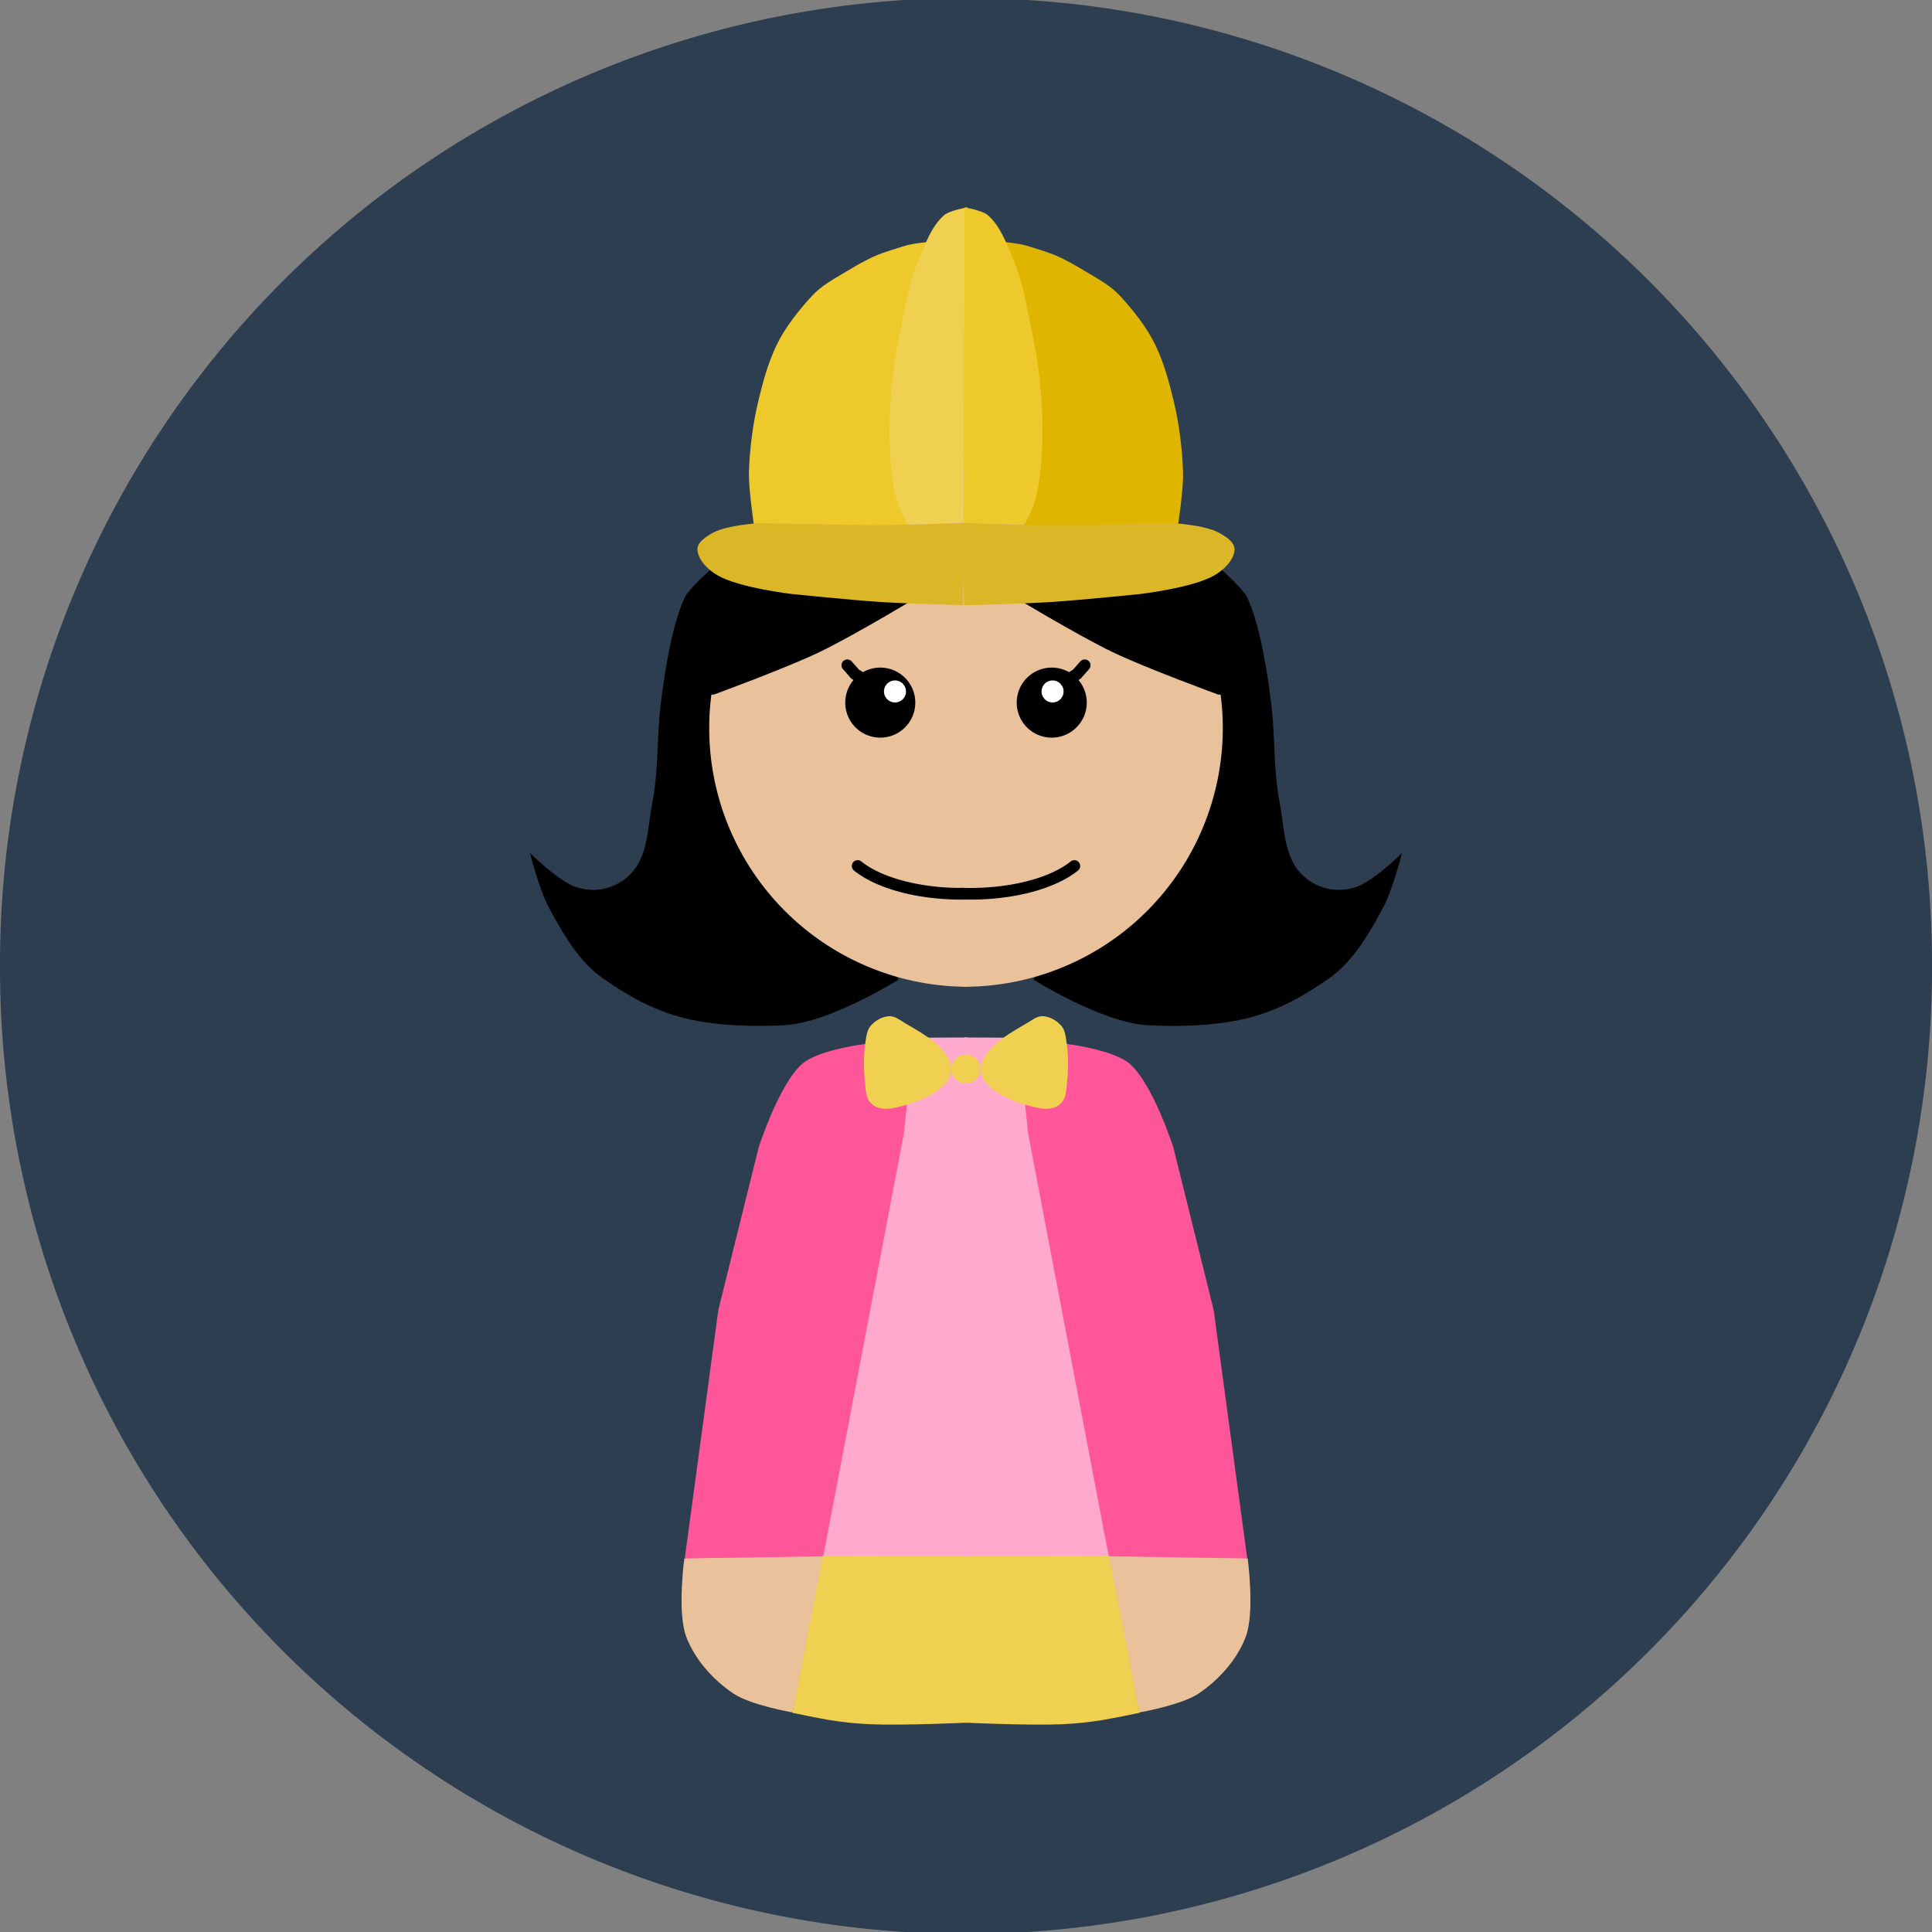 <?xml version="1.0" encoding="UTF-8" standalone="no"?>
<!-- Created with Inkscape (http://www.inkscape.org/) -->

<svg
   xmlns:dc="http://purl.org/dc/elements/1.1/"
   xmlns:cc="http://creativecommons.org/ns#"
   xmlns:rdf="http://www.w3.org/1999/02/22-rdf-syntax-ns#"
   xmlns:svg="http://www.w3.org/2000/svg"
   xmlns="http://www.w3.org/2000/svg"
   xmlns:sodipodi="http://sodipodi.sourceforge.net/DTD/sodipodi-0.dtd"
   xmlns:inkscape="http://www.inkscape.org/namespaces/inkscape"
   width="496.469"
   height="496.469"
   id="svg4016"
   version="1.1"
   inkscape:version="0.48.4 r9939"
   sodipodi:docname="female-engineer-solo.svg"
   inkscape:export-filename="/home/moorepants/Websites/eme185-splash/content/images/female-engineer-solo.png"
   inkscape:export-xdpi="46.407719"
   inkscape:export-ydpi="46.407719">
  <rect width="100%" height="100%" fill="#808080" stroke="none"/>
  <defs
     id="defs4018" />
  <sodipodi:namedview
     id="base"
     pagecolor="#ffffff"
     bordercolor="#666666"
     borderopacity="1.0"
     inkscape:pageopacity="0.0"
     inkscape:pageshadow="2"
     inkscape:zoom="1.4240564"
     inkscape:cx="241.17753"
     inkscape:cy="294.98028"
     inkscape:document-units="px"
     inkscape:current-layer="layer1"
     showgrid="false"
     fit-margin-top="0"
     fit-margin-left="0"
     fit-margin-right="0"
     fit-margin-bottom="0"
     inkscape:window-width="1680"
     inkscape:window-height="1026"
     inkscape:window-x="0"
     inkscape:window-y="24"
     inkscape:window-maximized="1" />
  <g
     inkscape:label="Layer 1"
     inkscape:groupmode="layer"
     id="layer1"
     transform="translate(-91.765,-295.556)">
    <path
       sodipodi:type="arc"
       style="fill:#2c3e50;fill-opacity:1;stroke:none"
       id="path3942"
       sodipodi:cx="-415.16019"
       sodipodi:cy="511.91122"
       sodipodi:rx="248.23456"
       sodipodi:ry="248.23456"
       d="m -166.926,511.911 a 248.235,248.235 0 1 1 -496.469,0 248.235,248.235 0 1 1 496.469,0 z"
       transform="translate(755.16,31.88)" />
    <path
       style="fill:none;display:inline"
       d="m 330.769,547.008 c -2.517,-0.407 -5.296,-0.944 -6.175,-1.194 -1.374,-0.39 -4.872,-5.434 -24.918,-35.929 l -23.319,-35.474 12.896,-5.155 c 10.847,-4.335 15.172,-6.427 27.22,-13.164 7.878,-4.405 14.212,-8.121 14.075,-8.258 -0.255,-0.255 -37.607,-3.859 -40.318,-3.89 -1.965,-0.023 -1.571,-0.76 3.121,-5.827 7.92,-8.554 18.907,-15.161 30.477,-18.327 4.556,-1.247 14.806,-2.64 15.358,-2.087 0.204,0.204 0.486,29.57 0.628,65.259 l 0.258,64.889 -2.363,-0.052 c -1.3,-0.029 -4.423,-0.385 -6.94,-0.792 z"
       id="path3077-0"
       inkscape:connector-curvature="0" />
    <path
       style="fill:#000000;fill-opacity:1;stroke:none;display:inline"
       d="m 322.694,547.28 c 0,0 -17.658,11.059 -29.212,11.712 -7.227,0.408 -17.285,0.294 -25.673,-1.766 -8.388,-2.061 -15.107,-6.068 -21.039,-10.215 -6.297,-4.401 -10.364,-11.54 -14,-18.308 -2.337,-4.35 -4.846,-14 -4.846,-14 0,0 7.368,7.432 12.116,8.885 4.492,1.374 9.007,0.538 12.654,-2.423 5.728,-4.651 5.335,-12.274 6.731,-19.52 1.734,-9.004 1.013,-18.267 2.423,-27.327 1.339,-8.603 2.535,-17.537 6.462,-25.308 1.15,-2.277 6.369,-7.351 6.369,-7.351 l 54.209,6.543 c 0,0 -17.42,10.547 -26.587,14.943 -8.787,4.213 -27.125,10.904 -27.125,10.904 z"
       id="path3022-9"
       inkscape:connector-curvature="0"
       sodipodi:nodetypes="csssscsssssccscc" />
    <path
       sodipodi:type="arc"
       style="fill:#e9c29c;fill-opacity:1;stroke:#e9c29c;stroke-opacity:1;display:inline"
       id="path3020-2"
       sodipodi:cx="186.57977"
       sodipodi:cy="505.18036"
       sodipodi:rx="65.962547"
       sodipodi:ry="65.962547"
       d="m 186.58,571.143 a 65.963,65.963 0 1 1 0,-131.925"
       transform="translate(154.153,-22.517)"
       sodipodi:start="1.5707963"
       sodipodi:end="4.712389"
       sodipodi:open="true" />
    <path
       sodipodi:type="arc"
       style="fill:#000000;stroke:none;display:inline"
       id="path3849-5"
       sodipodi:cx="100.89577"
       sodipodi:cy="445.61212"
       sodipodi:rx="8.1443548"
       sodipodi:ry="8.1443548"
       d="m 109.04,445.612 a 8.144,8.144 0 1 1 -16.289,0 8.144,8.144 0 1 1 16.289,0 z"
       transform="matrix(1.105,0,0,1.105,206.48,-16.293)" />
    <path
       sodipodi:type="arc"
       style="fill:#ffffff;stroke:none;display:inline"
       id="path3849-4-0"
       sodipodi:cx="100.89577"
       sodipodi:cy="445.61212"
       sodipodi:rx="2.8269663"
       sodipodi:ry="2.8269663"
       d="m 103.723,445.612 a 2.827,2.827 0 1 1 -5.654,0 2.827,2.827 0 1 1 5.654,0 z"
       transform="translate(220.856,27.628)" />
    <path
       style="fill:#e9c29c;fill-opacity:1;stroke:none;display:inline"
       d="m 304.486,690.48 -9.022,45.13 c 0,0 -10.796,-1.876 -15.212,-4.846 -5.234,-3.521 -9.85,-8.651 -12.116,-14.539 -2.419,-6.287 -0.522,-20.193 -0.522,-20.193 z"
       id="path3869-3"
       inkscape:connector-curvature="0"
       sodipodi:nodetypes="ccsscc" />
    <path
       style="fill:#ffaacc;stroke:none;display:inline"
       d="m 340.426,562.155 0,133.608 -37.087,-0.337 14.269,-109.444 9.087,-23.76 z"
       id="path3796-2"
       inkscape:connector-curvature="0"
       sodipodi:nodetypes="cccccc" />
    <path
       style="fill:#ff5599;stroke:none;display:inline"
       d="m 324.002,586.992 -20.683,108.502 -35.587,0.538 8.616,-63.809 10.366,-41.799 c 0,0 5.18,-16.191 11.173,-21.471 3.769,-3.321 14.269,-4.846 14.269,-4.846 l 14.539,-2.154 z"
       id="path3024-0"
       inkscape:connector-curvature="0"
       sodipodi:nodetypes="cccccsccc" />
    <path
       style="fill:#efd050;fill-opacity:1;stroke:none;display:inline"
       d="m 340.291,695.359 0,42.876 c 0,0 -16.564,0.76 -24.837,0.404 -3.515,-0.151 -7.029,-0.504 -10.5,-1.077 -3.179,-0.524 -9.566,-1.868 -9.566,-1.868 l 7.883,-40.402 z"
       id="path3798-7"
       inkscape:connector-curvature="0"
       sodipodi:nodetypes="ccssccc" />
    <path
       style="fill:#efd050;fill-opacity:1;stroke:none;display:inline"
       d="m 334.75,566.394 c -2.566,-3.509 -6.632,-5.69 -10.376,-7.901 -1.284,-0.758 -2.602,-1.861 -4.093,-1.809 -1.83,0.065 -3.681,1.164 -4.855,2.57 -0.874,1.048 -1.023,2.555 -1.237,3.903 -0.583,3.666 -0.503,7.447 -0.095,11.137 0.154,1.392 0.19,2.917 0.952,4.093 0.542,0.836 1.432,1.5 2.38,1.809 1.539,0.502 3.281,0.282 4.855,-0.095 4.388,-1.052 9.039,-2.666 12.184,-5.902 0.97,-0.998 1.658,-2.417 1.713,-3.808 0.057,-1.414 -0.592,-2.856 -1.428,-3.998 z"
       id="path3820-6"
       inkscape:connector-curvature="0"
       sodipodi:nodetypes="ssssssssssss" />
    <path
       style="fill:#edc92c;fill-opacity:1;stroke:none;display:inline"
       d="m 330.674,357.7 2.475,51.212 -9.043,24.273 -38.551,-2.38 c 0,0 -1.454,-9.504 -1.333,-13.802 0.167,-5.93 0.997,-12.508 2.38,-18.276 1.179,-4.918 2.488,-9.809 4.664,-14.374 2.197,-4.609 5.77,-9.099 9.233,-12.851 2.26,-2.448 5.421,-4.194 8.281,-5.902 2.791,-1.667 5.157,-3.081 7.901,-4.284 2.334,-1.023 5.208,-1.808 7.234,-2.475 2.42,-0.796 6.758,-1.142 6.758,-1.142 z"
       id="path3824-3"
       inkscape:connector-curvature="0"
       sodipodi:nodetypes="ccccsssssasc" />
    <path
       style="fill:#efd050;fill-opacity:1;stroke:none;display:inline"
       d="m 340.383,429.758 0,-80.91 c 0,0 -4.56,0.743 -5.997,1.999 -3.337,2.917 -4.943,7.624 -6.663,11.708 -2.595,6.162 -3.457,12.69 -4.855,19.228 -1.205,5.635 -1.936,11.383 -2.285,17.134 -0.338,5.575 -0.348,11.194 0.19,16.753 0.305,3.147 0.754,6.316 1.713,9.329 0.594,1.867 2.475,5.331 2.475,5.331 z"
       id="path3822-1"
       inkscape:connector-curvature="0"
       sodipodi:nodetypes="ccsssssscc" />
    <path
       sodipodi:nodetypes="csccscc"
       inkscape:connector-curvature="0"
       id="path3826-8"
       d="m 261.847,474.317 c 0,0 2.059,-17.632 5.986,-25.403 1.15,-2.277 6.845,-7.256 6.845,-7.256 l 54.209,6.543 c 0,0 -17.42,10.547 -26.587,14.943 -8.787,4.213 -27.125,10.904 -27.125,10.904 z"
       style="fill:#000000;fill-opacity:1;stroke:none;display:inline" />
    <path
       style="fill:#dbb626;fill-opacity:1;stroke:none;display:inline"
       d="m 340.464,429.894 c 0,0 -19.745,0.832 -30.154,0.538 -7.651,-0.215 -23.827,-0.404 -23.827,-0.404 0,0 -7.701,0.441 -11.341,2.351 -1.764,0.926 -4.286,2.487 -4.15,4.475 0.186,2.723 2.833,5.195 5.194,6.564 5.518,3.197 19.046,4.784 19.046,4.784 0,0 14.938,1.525 22.346,2.019 7.522,0.502 22.917,0.879 22.917,0.879 z"
       id="path3079-8"
       inkscape:connector-curvature="0"
       sodipodi:nodetypes="cscssscscc" />
    <path
       style="fill:none;stroke:#000000;stroke-width:3;stroke-linecap:round;stroke-linejoin:miter;stroke-miterlimit:4;stroke-opacity:1;stroke-dasharray:none;display:inline"
       d="m 314.348,470.548 -2.827,-1.75 -2.019,-2.288"
       id="path3828-2"
       inkscape:connector-curvature="0" />
    <path
       sodipodi:type="arc"
       style="fill:none;stroke:#000000;stroke-width:3;stroke-linecap:round;stroke-miterlimit:4;stroke-opacity:1;stroke-dasharray:none;display:inline"
       id="path3835-6"
       sodipodi:cx="105.62034"
       sodipodi:cy="481.27509"
       sodipodi:rx="30.785357"
       sodipodi:ry="14.278335"
       d="M 109.876,495.416 A 30.785,14.278 0 0 1 78.959,488.414"
       transform="translate(233.2,29.679)"
       sodipodi:start="1.4321171"
       sodipodi:end="2.6179939"
       sodipodi:open="true" />
    <path
       inkscape:connector-curvature="0"
       id="path3908"
       d="m 349.231,547.008 c 2.517,-0.407 5.296,-0.944 6.175,-1.194 1.374,-0.39 4.872,-5.434 24.918,-35.929 l 23.319,-35.474 -12.896,-5.155 c -10.847,-4.335 -15.172,-6.427 -27.22,-13.164 -7.878,-4.405 -14.212,-8.121 -14.075,-8.258 0.255,-0.255 37.607,-3.859 40.318,-3.89 1.965,-0.023 1.571,-0.76 -3.121,-5.827 -7.92,-8.554 -18.907,-15.161 -30.477,-18.327 -4.556,-1.247 -14.806,-2.64 -15.358,-2.087 -0.204,0.204 -0.486,29.57 -0.628,65.259 l -0.258,64.889 2.363,-0.052 c 1.3,-0.029 4.423,-0.385 6.94,-0.792 z"
       style="fill:none;display:inline" />
    <path
       sodipodi:nodetypes="csssscsssssccscc"
       inkscape:connector-curvature="0"
       id="path3910"
       d="m 357.306,547.28 c 0,0 17.658,11.059 29.212,11.712 7.227,0.408 17.285,0.294 25.673,-1.766 8.388,-2.061 15.107,-6.068 21.039,-10.215 6.297,-4.401 10.364,-11.54 14,-18.308 2.337,-4.35 4.846,-14 4.846,-14 0,0 -7.368,7.432 -12.116,8.885 -4.492,1.374 -9.007,0.538 -12.654,-2.423 -5.728,-4.651 -5.335,-12.274 -6.731,-19.52 -1.734,-9.004 -1.013,-18.267 -2.423,-27.327 -1.339,-8.603 -2.535,-17.537 -6.462,-25.308 -1.15,-2.277 -6.369,-7.351 -6.369,-7.351 l -54.209,6.543 c 0,0 17.42,10.547 26.587,14.943 8.787,4.213 27.125,10.904 27.125,10.904 z"
       style="fill:#000000;fill-opacity:1;stroke:none;display:inline" />
    <path
       sodipodi:open="true"
       sodipodi:end="4.712389"
       sodipodi:start="1.5707963"
       transform="matrix(-1,0,0,1,525.847,-22.517)"
       d="m 186.58,571.143 a 65.963,65.963 0 1 1 0,-131.925"
       sodipodi:ry="65.962547"
       sodipodi:rx="65.962547"
       sodipodi:cy="505.18036"
       sodipodi:cx="186.57977"
       id="path3912"
       style="fill:#e9c29c;fill-opacity:1;stroke:#e9c29c;stroke-opacity:1;display:inline"
       sodipodi:type="arc" />
    <path
       transform="matrix(-1.105,0,0,1.105,473.52,-16.293)"
       d="m 109.04,445.612 a 8.144,8.144 0 1 1 -16.289,0 8.144,8.144 0 1 1 16.289,0 z"
       sodipodi:ry="8.1443548"
       sodipodi:rx="8.1443548"
       sodipodi:cy="445.61212"
       sodipodi:cx="100.89577"
       id="path3914"
       style="fill:#000000;stroke:none;display:inline"
       sodipodi:type="arc" />
    <path
       transform="matrix(-1,0,0,1,463.144,27.628)"
       d="m 103.723,445.612 a 2.827,2.827 0 1 1 -5.654,0 2.827,2.827 0 1 1 5.654,0 z"
       sodipodi:ry="2.8269663"
       sodipodi:rx="2.8269663"
       sodipodi:cy="445.61212"
       sodipodi:cx="100.89577"
       id="path3916"
       style="fill:#ffffff;stroke:none;display:inline"
       sodipodi:type="arc" />
    <path
       sodipodi:nodetypes="ccsscc"
       inkscape:connector-curvature="0"
       id="path3918"
       d="m 375.514,690.48 9.022,45.13 c 0,0 10.796,-1.876 15.212,-4.846 5.234,-3.521 9.85,-8.651 12.116,-14.539 2.419,-6.287 0.522,-20.193 0.522,-20.193 z"
       style="fill:#e9c29c;fill-opacity:1;stroke:none;display:inline" />
    <path
       sodipodi:nodetypes="cccccc"
       inkscape:connector-curvature="0"
       id="path3920"
       d="m 339.574,562.155 0,133.608 37.087,-0.337 L 362.392,585.983 353.305,562.223 z"
       style="fill:#ffaacc;stroke:none;display:inline" />
    <path
       sodipodi:nodetypes="cccccsccc"
       inkscape:connector-curvature="0"
       id="path3922"
       d="m 355.998,586.992 20.683,108.502 35.587,0.538 -8.616,-63.809 -10.366,-41.799 c 0,0 -5.18,-16.191 -11.173,-21.471 -3.769,-3.321 -14.269,-4.846 -14.269,-4.846 l -14.539,-2.154 z"
       style="fill:#ff5599;stroke:none;display:inline" />
    <path
       sodipodi:nodetypes="ccssccc"
       inkscape:connector-curvature="0"
       id="path3924"
       d="m 339.709,695.359 0,42.876 c 0,0 16.564,0.76 24.837,0.404 3.515,-0.151 7.029,-0.504 10.5,-1.077 3.179,-0.524 9.566,-1.868 9.566,-1.868 l -7.883,-40.402 z"
       style="fill:#efd050;fill-opacity:1;stroke:none;display:inline" />
    <path
       transform="matrix(-1,0,0,1,440.85,124.637)"
       d="m 104.612,445.612 a 3.716,3.716 0 1 1 -7.433,0 3.716,3.716 0 1 1 7.433,0 z"
       sodipodi:ry="3.7163301"
       sodipodi:rx="3.7163301"
       sodipodi:cy="445.61212"
       sodipodi:cx="100.89577"
       id="path3926"
       style="fill:#efd050;fill-opacity:1;stroke:none;display:inline"
       sodipodi:type="arc" />
    <path
       sodipodi:nodetypes="ssssssssssss"
       inkscape:connector-curvature="0"
       id="path3928"
       d="m 345.25,566.394 c 2.566,-3.509 6.632,-5.69 10.376,-7.901 1.284,-0.758 2.602,-1.861 4.093,-1.809 1.83,0.065 3.681,1.164 4.855,2.57 0.874,1.048 1.023,2.555 1.237,3.903 0.583,3.666 0.503,7.447 0.095,11.137 -0.154,1.392 -0.19,2.917 -0.952,4.093 -0.542,0.836 -1.432,1.5 -2.38,1.809 -1.539,0.502 -3.281,0.282 -4.855,-0.095 -4.388,-1.052 -9.039,-2.666 -12.184,-5.902 -0.97,-0.998 -1.658,-2.417 -1.713,-3.808 -0.057,-1.414 0.592,-2.856 1.428,-3.998 z"
       style="fill:#efd050;fill-opacity:1;stroke:none;display:inline" />
    <path
       sodipodi:nodetypes="ccccsssssasc"
       inkscape:connector-curvature="0"
       id="path3930"
       d="m 349.326,357.7 -2.475,51.212 9.043,24.273 38.551,-2.38 c 0,0 1.454,-9.504 1.333,-13.802 -0.167,-5.93 -0.997,-12.508 -2.38,-18.276 -1.179,-4.918 -2.488,-9.809 -4.664,-14.374 -2.197,-4.609 -5.77,-9.099 -9.233,-12.851 -2.26,-2.448 -5.421,-4.194 -8.281,-5.902 -2.791,-1.667 -5.157,-3.081 -7.901,-4.284 -2.334,-1.023 -5.208,-1.808 -7.234,-2.475 -2.42,-0.796 -6.758,-1.142 -6.758,-1.142 z"
       style="fill:#e0b500;fill-opacity:1;stroke:none;display:inline" />
    <path
       sodipodi:nodetypes="ccsssssscc"
       inkscape:connector-curvature="0"
       id="path3932"
       d="m 339.331,429.949 0.286,-81.101 c 0,0 4.56,0.743 5.997,1.999 3.337,2.917 4.943,7.624 6.663,11.708 2.595,6.162 3.457,12.69 4.855,19.228 1.205,5.635 1.936,11.383 2.285,17.134 0.338,5.575 0.348,11.194 -0.19,16.753 -0.305,3.147 -0.754,6.316 -1.713,9.329 -0.594,1.867 -2.475,5.331 -2.475,5.331 z"
       style="fill:#edc92c;fill-opacity:1;stroke:none;display:inline" />
    <path
       style="fill:#000000;fill-opacity:1;stroke:none;display:inline"
       d="m 418.153,474.317 c 0,0 -2.059,-17.632 -5.986,-25.403 -1.15,-2.277 -6.845,-7.256 -6.845,-7.256 l -54.209,6.543 c 0,0 17.42,10.547 26.587,14.943 8.787,4.213 27.125,10.904 27.125,10.904 z"
       id="path3934"
       inkscape:connector-curvature="0"
       sodipodi:nodetypes="csccscc" />
    <path
       sodipodi:nodetypes="cscssscscc"
       inkscape:connector-curvature="0"
       id="path3936"
       d="m 338.775,429.894 c 0,0 20.506,0.832 30.916,0.538 7.651,-0.215 23.827,-0.404 23.827,-0.404 0,0 7.701,0.441 11.341,2.351 1.764,0.926 4.286,2.487 4.15,4.475 -0.186,2.723 -2.833,5.195 -5.194,6.564 -5.518,3.197 -19.046,4.784 -19.046,4.784 0,0 -14.938,1.525 -22.346,2.019 -7.522,0.502 -22.917,0.879 -22.917,0.879 z"
       style="fill:#dbb626;fill-opacity:1;stroke:none;display:inline" />
    <path
       inkscape:connector-curvature="0"
       id="path3938"
       d="m 365.652,470.548 2.827,-1.75 2.019,-2.288"
       style="fill:none;stroke:#000000;stroke-width:3;stroke-linecap:round;stroke-linejoin:miter;stroke-miterlimit:4;stroke-opacity:1;stroke-dasharray:none;display:inline" />
    <path
       sodipodi:open="true"
       sodipodi:end="2.6179939"
       sodipodi:start="1.4947797"
       transform="matrix(-1,0,0,1,446.8,29.679)"
       d="M 107.958,495.512 A 30.785,14.278 0 0 1 78.959,488.414"
       sodipodi:ry="14.278335"
       sodipodi:rx="30.785357"
       sodipodi:cy="481.27509"
       sodipodi:cx="105.62034"
       id="path3940"
       style="fill:none;stroke:#000000;stroke-width:3;stroke-linecap:round;stroke-miterlimit:4;stroke-opacity:1;stroke-dasharray:none;display:inline"
       sodipodi:type="arc" />
  </g>
</svg>
